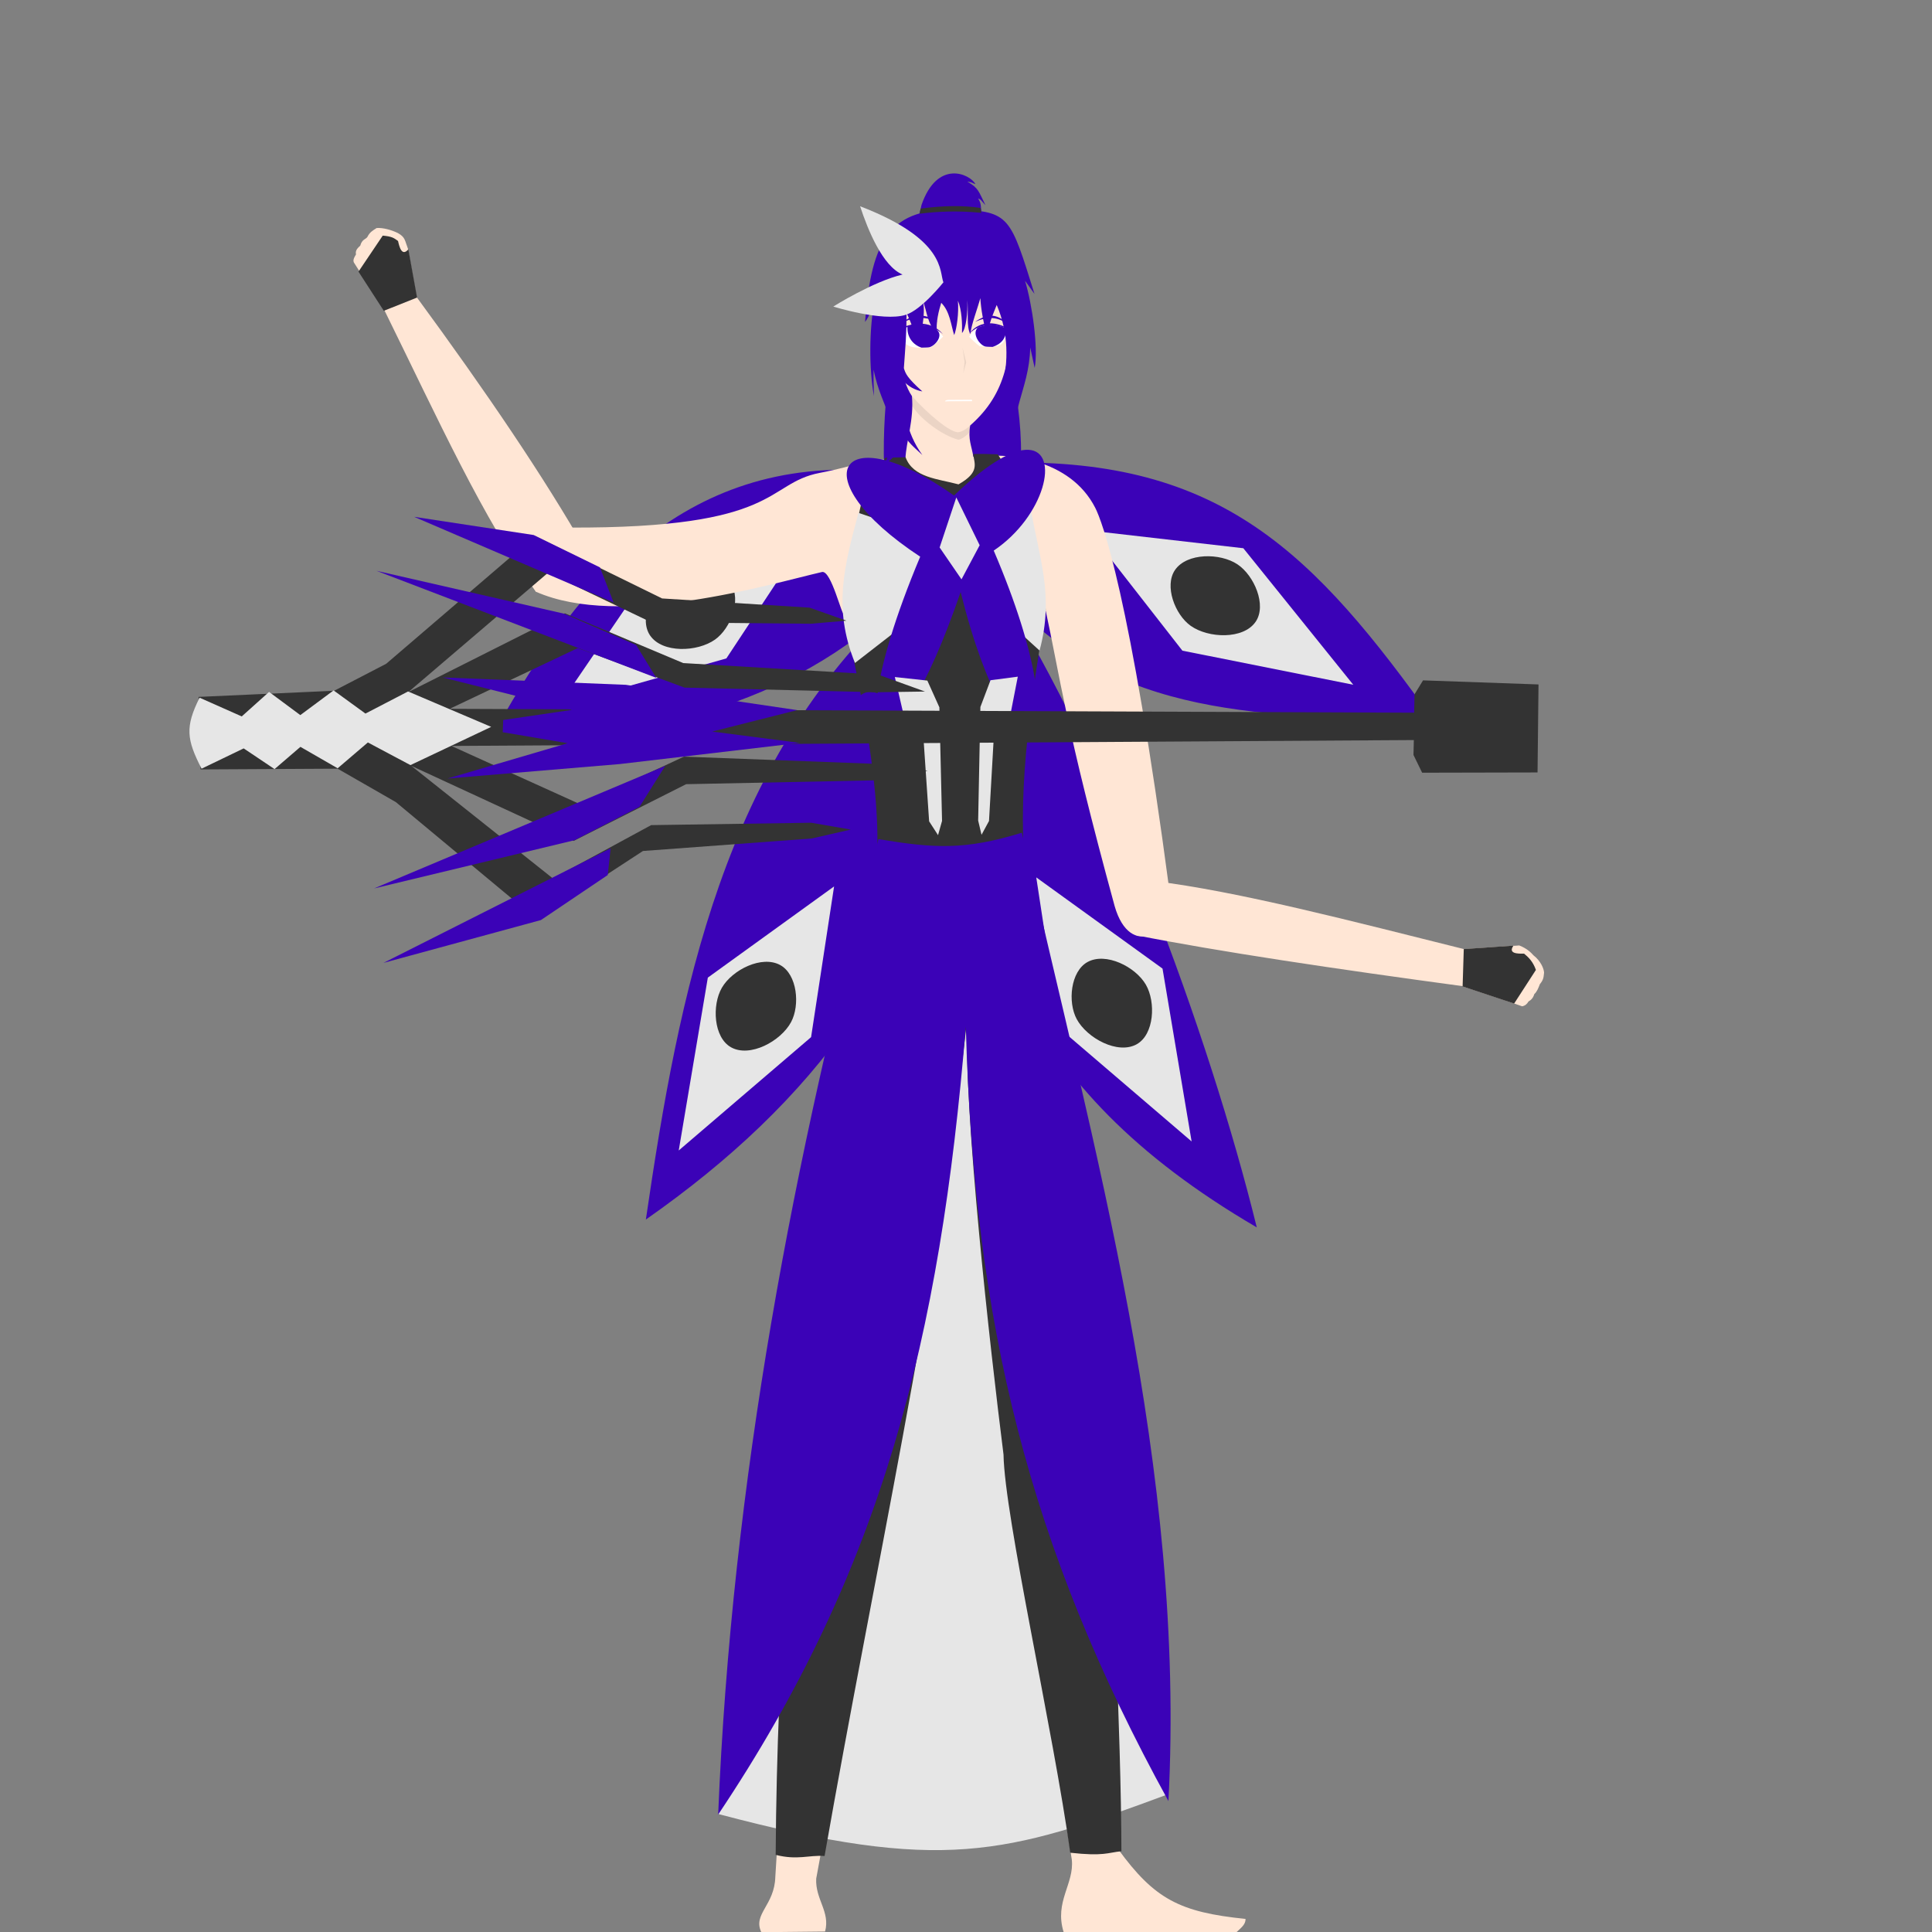 <?xml version="1.0" encoding="UTF-8" standalone="no"?>
<!-- Created with Inkscape (http://www.inkscape.org/) -->

<svg
   version="1.1"
   id="svg1"
   width="1512"
   height="1512"
   viewBox="0 0 1512 1512"
   sodipodi:docname="Ally2Attack.svg"
   inkscape:version="1.3.2 (091e20e, 2023-11-25)"
   inkscape:export-filename="../../Utopia/Assets/Sprites/Tetra.png"
   inkscape:export-xdpi="96"
   inkscape:export-ydpi="96"
   xmlns:inkscape="http://www.inkscape.org/namespaces/inkscape"
   xmlns:sodipodi="http://sodipodi.sourceforge.net/DTD/sodipodi-0.dtd"
   xmlns="http://www.w3.org/2000/svg"
   xmlns:svg="http://www.w3.org/2000/svg">
  <rect x="0" y="0" width="1512" height="1512" fill="#808080" stroke="none"/>
  <defs
     id="defs1" />
  <sodipodi:namedview
     id="namedview1"
     pagecolor="#505050"
     bordercolor="#eeeeee"
     borderopacity="1"
     inkscape:showpageshadow="0"
     inkscape:pageopacity="0"
     inkscape:pagecheckerboard="0"
     inkscape:deskcolor="#505050"
     inkscape:zoom="0.47076283"
     inkscape:cx="651.07095"
     inkscape:cy="879.42373"
     inkscape:window-width="1512"
     inkscape:window-height="945"
     inkscape:window-x="0"
     inkscape:window-y="37"
     inkscape:window-maximized="0"
     inkscape:current-layer="layer1"
     showguides="false"
     showgrid="false" />
  <g
     inkscape:groupmode="layer"
     id="layer1"
     inkscape:label="Layer1"
     style="display:inline">
    <path
       style="display:inline;fill:#3b02b7;stroke-width:3.78"
       d="M 686.828,368.687 C 533.177,355.737 448.019,459.43 381.362,583.108 503.122,577.01 616.883,554.764 704.668,469.779 566.121,596.471 531.645,775.819 505.458,954.424 637.325,862.218 720.425,751.576 749.267,594.657 769.011,721.274 789.533,847.343 983.565,960.558 946.394,809.368 866.304,592.251 782.587,461.209 c 91.169,104.91 208.602,97.018 340.55,104.29 C 1028.174,432.259 955.761,358.703 787.207,362.068 l -39.711,54.505 z"
       id="path3"
       sodipodi:nodetypes="ccccccccccc" />
    <path
       style="display:inline;fill:#e6e6e6;stroke-width:3.78"
       d="M 634.199,415.705 514.586,439.136 437.261,552.448 568.46,515.281 Z"
       id="path4"
       sodipodi:nodetypes="ccccc" />
    <path
       style="display:inline;fill:#e6e6e6;stroke-width:3.78"
       d="m 851.945,415.149 121.09,13.901 86.042,106.844 -133.727,-26.679 z"
       id="path4-2"
       sodipodi:nodetypes="ccccc" />
    <path
       style="display:inline;fill:#e6e6e6;stroke-width:3.78"
       d="m 810.988,686.655 98.809,71.364 22.772,135.278 -103.579,-88.69 z"
       id="path4-2-7"
       sodipodi:nodetypes="ccccc" />
    <path
       style="display:inline;fill:#e6e6e6;stroke-width:3.78"
       d="m 652.767,693.725 -98.809,71.364 -22.772,135.278 103.579,-88.69 z"
       id="path4-2-7-3"
       sodipodi:nodetypes="ccccc" />
    <path
       style="display:inline;fill:#333333;fill-opacity:1;stroke-width:3.78"
       d="m 522.974,452.43 c -13.065,8.714 -23.075,31.979 -14.188,44.928 9.608,13.999 37.003,12.994 50.839,3.153 12.337,-8.775 20.828,-31.293 12.217,-43.745 -9.301,-13.451 -35.264,-13.409 -48.869,-4.335 z"
       id="path7"
       sodipodi:nodetypes="sssss" />
    <path
       style="display:inline;fill:#333333;fill-opacity:1;stroke-width:3.78"
       d="m 968.479,441.674 c 13.065,8.714 23.075,31.979 14.188,44.928 -9.608,13.999 -37.003,12.994 -50.839,3.153 -12.337,-8.775 -20.828,-31.293 -12.217,-43.745 9.301,-13.451 35.264,-13.409 48.869,-4.335 z"
       id="path7-6"
       sodipodi:nodetypes="sssss" />
    <path
       style="display:inline;fill:#333333;fill-opacity:1;stroke-width:3.78"
       d="m 896.791,770.663 c 7.857,13.598 6.533,38.89 -7.168,46.566 -14.813,8.299 -38.932,-4.73 -46.982,-19.68 -7.178,-13.33 -4.822,-37.28 8.412,-44.634 14.295,-7.943 37.556,3.588 45.738,17.747 z"
       id="path7-6-2"
       sodipodi:nodetypes="sssss" />
    <path
       style="display:inline;fill:#333333;fill-opacity:1;stroke-width:3.78"
       d="m 564.932,773.047 c -7.857,13.598 -6.533,38.89 7.168,46.566 14.813,8.299 38.932,-4.73 46.982,-19.68 7.178,-13.33 4.822,-37.28 -8.412,-44.634 -14.295,-7.943 -37.556,3.588 -45.738,17.747 z"
       id="path7-6-2-9"
       sodipodi:nodetypes="sssss" />
    <path
       style="display:inline;fill:#e6e6e6;fill-opacity:1;stroke-width:3.78"
       d="m 562.408,1419.733 c 174.985,46.327 224.618,31.585 351.286,-15.377 l -132.378,-751.1 -74.822,1.439 z"
       id="path18"
       sodipodi:nodetypes="ccccc" />
    <path
       id="path16"
       style="display:inline;fill:#3b02b7;fill-opacity:1;stroke-width:3.78"
       d="m 721.215,160.299 c -28.294,122.197 -46.089,210.268 -6.803,327.277 v -60.914 l 20.107,83.979 v -78.656 l 13.604,55.592 4.73,-59.732 7.098,41.99 c 76.84,-104.729 18.811,-194.419 7.558,-309.368 -0.186,-1.896 -1.077,-3.535 -2.003,-5.135 2.542,0.92 2.224,1.634 5.716,5.229 -5.29,-10.678 -5.375,-13.462 -14.189,-18.405 4.879,0.612 3.865,1.407 6.332,1.843 -4.447,-7.926 -29.722,-19.405 -42.15,16.3 z"
       sodipodi:nodetypes="cccccccccccccc"
       inkscape:transform-center-y="163.04603" />
    <path
       id="path1"
       style="display:inline;fill:#ffe6d5;fill-opacity:1;stroke-width:3.425"
       d="m 747.488,186.305 c -39.586,1.742 -46.032,10.774 -45.341,68.32 1.696,18.78 2.218,41.717 11.541,55.356 1.761,18.021 -4.611,35.912 -5.068,48.901 -33.545,0.352 -35.281,5.086 -67.04,11.197 -42.987,8.271 -29.74,43.61 -196.469,42.798 -62.268,-29.868 -37.33,31.47 -25.682,50.218 66.007,29.218 182.488,-5.846 223.855,-15.432 7.351,-1.703 15.733,35.658 17.435,33.068 11.303,49.643 15.274,37.644 29.516,182.647 -26.078,164.375 -52.469,331.999 -64.237,496.375 l -19.224,309.001 c -0.562,22.53 -17.831,29.118 -10.953,43.396 l 49.885,-0.515 c 4.191,-15.512 -7.721,-25.109 -6.944,-41.363 l 55.246,-300.534 c 25.583,-129.761 51.678,-259.522 63.282,-389.283 2.481,119.788 18.315,247.621 34.896,375.903 l 46.629,299.121 c 1.946,18.851 -13.778,32.785 -6.425,56.503 l 135.335,0.111 c 4.414,-4.05 7.062,-6.282 7.062,-10.332 -51.544,-5.248 -71.187,-15.447 -99.754,-54.621 l -9.398,-285.073 c -10.557,-163.424 -36.253,-330.882 -66.859,-500.057 4.678,-154.175 12.998,-130.892 19.201,-186.006 11.947,55.057 15.626,91.386 54.37,233.18 12.033,41.931 46.507,21.952 42.96,-11.455 -31.06,-233.889 -52.97,-290.108 -58.143,-300.279 -19.733,-38.802 -69.244,-43.536 -95.437,-39.989 -1.109,-8.005 -4.406,-13.412 -2.444,-24.501 29.381,-25.836 31.667,-55.196 32.255,-93.276 -3.224,-23.921 -6.801,-53.183 -44.051,-53.379 z"
       sodipodi:nodetypes="ccccsccsccccccccccccccccccccscccc" />
    <path
       style="display:inline;fill:#333333;stroke-width:3.425"
       d="m 708.711,357.841 c 5.886,16.022 25.331,16.869 41.427,21.222 16.758,-9.433 12.483,-16.096 11.443,-23.708 3.294,-0.294 15.669,0.034 19.329,0.203 31.387,48.953 32.357,93.181 37.481,121.2 -10.455,66.716 -22.133,134.496 -16.336,202.236 36.068,143.361 61.385,425.3 64.058,450.678 2.859,54.469 11.416,229.296 11.517,319.112 -10.721,1.103 -13.878,4.073 -40.056,1.171 -13.02,-94.496 -51.462,-263.155 -52.21,-311.602 -10.64,-84.345 -31.101,-266.411 -28.405,-341.292 -23.265,213.305 -73.467,437.417 -111.64,655.449 -12.347,-0.859 -21.23,3.467 -38.272,-0.886 2.057,-328.802 50.604,-550.058 79.305,-780.792 3.189,-61.184 -17.272,-151.397 -26.39,-191.552 16.514,-118.918 18.917,-99.844 32.792,-120.986 2.676,-0.222 12.817,-0.311 15.957,-0.455 z"
       id="path6"
       inkscape:label="path6"
       sodipodi:nodetypes="ccccccccccccccccc" />
    <path
       style="display:inline;fill:#333333;fill-opacity:0.1;stroke-width:3.425"
       d="m 713.637,309.909 c 12.274,13.866 30.892,29.637 36.939,28.283 3.312,-0.747 7.184,-3.612 8.669,-5.165 -0.196,1.749 -0.481,3.276 -0.589,5.247 -1.194,2.027 -6.416,5.769 -8.613,5.862 -12.866,-3.403 -29.678,-16.158 -36.043,-26.291 0.092,-3.636 0.016,-5.417 -0.363,-7.935 z"
       id="path15"
       sodipodi:nodetypes="ccccccc" />
    <path
       style="display:inline;fill:#ffffff;stroke-width:1.905"
       d="m 739.639,314.144 c -0.406,0.063 0.443,-1.269 2.987,-1.206 13.861,-0.123 14.36,-0.044 17.624,-0.12 0.942,0.189 0.513,1.044 0.23,1.141 -11.224,0.154 -16.77,-0.058 -20.841,0.184 z"
       id="path14"
       sodipodi:nodetypes="cccccc" />
    <path
       style="display:inline;fill:#ffffff;stroke-width:4.143"
       d="m 738.105,263.392 c -5.065,-6.702 -8.227,-7.762 -15.821,-8.986 -7.093,0.494 -12.125,0.186 -18.405,2.97 3.192,5.413 0.436,14.075 14.39,14.698 8.757,-0.099 1.643,0.111 10.524,-0.441 3.576,-2.266 7.378,-6.361 9.312,-8.24 z"
       id="path8"
       sodipodi:nodetypes="cccccc" />
    <path
       style="display:inline;fill:#3b02b7;fill-opacity:1;stroke-width:4.232"
       d="m 733.146,258.127 c -4.852,-4.399 -16.648,-4.063 -22.949,-2.543 -0.513,8.249 4.311,14.313 11.017,16.479 1.55,-0.095 4.375,-0.01 5.918,-0.281 4.847,-0.999 11.485,-9.259 6.014,-13.654 z"
       id="path9"
       sodipodi:nodetypes="ccccc" />
    <path
       style="display:inline;fill:#3b02b7;fill-opacity:1;stroke-width:4.143"
       d="m 703.269,257.586 c 12.502,-3.309 24.268,-5.155 34.626,3.856 -10.417,-12.195 -25.816,-8.214 -34.626,-3.856 z"
       id="path10"
       sodipodi:nodetypes="ccc" />
    <path
       style="display:inline;fill:#3b02b7;fill-opacity:1;stroke-width:3.066"
       d="m 763.081,251.892 c 9.828,-4.319 16.857,-4.124 25.358,1.462 -8.26,-8.139 -15.753,-8.073 -25.358,-1.462 z"
       id="path10-8-6"
       sodipodi:nodetypes="ccc" />
    <path
       style="display:inline;fill:#3b02b7;fill-opacity:1;stroke-width:3.013"
       d="m 733.861,251.926 c -9.448,-4.462 -19.92,-4.22 -28.198,1.241 8.074,-8.016 18.993,-7.99 28.198,-1.241 z"
       id="path10-8-6-6"
       sodipodi:nodetypes="ccc" />
    <path
       style="display:inline;fill:#ffffff;stroke-width:3.942"
       d="m 758.446,263.476 c 4.586,-6.702 6.924,-8.148 13.8,-9.372 6.422,0.494 10.977,0.186 16.663,2.97 -2.89,5.413 0.014,13.715 -12.619,14.339 -7.928,-0.099 -1.487,0.111 -9.528,-0.441 -3.237,-2.266 -6.564,-5.616 -8.316,-7.495 z"
       id="path8-9"
       sodipodi:nodetypes="cccccc" />
    <path
       style="display:inline;fill:#3b02b7;fill-opacity:1;stroke-width:3.926"
       d="m 789.202,257.154 c -11.224,-3.309 -21.565,-4.908 -30.865,4.103 9.353,-12.195 22.955,-8.461 30.865,-4.103 z"
       id="path10-5"
       sodipodi:nodetypes="ccc" />
    <path
       style="display:inline;fill:#3b02b7;fill-opacity:1;stroke-width:4.137"
       d="m 765.401,256.292 c 9.236,-3.876 15.992,-1.223 22.013,0.297 0.491,8.249 -4.12,12.738 -10.528,14.903 -1.482,-0.095 -4.181,-0.01 -5.656,-0.281 -4.632,-0.999 -11.058,-10.524 -5.829,-14.919 z"
       id="path9-5"
       sodipodi:nodetypes="ccccc" />
    <path
       style="display:inline;fill:#333333;fill-opacity:0.1;stroke-width:6.519"
       d="m 753.269,272 1.616,11.297 -1.012,8.892 2.282,-8.617 z"
       id="path32"
       sodipodi:nodetypes="ccccc" />
    <path
       id="path2"
       style="fill:#3b02b7;fill-opacity:1;stroke-width:3.78"
       d="m 749.478,164.064 c -52.127,-1.477 -67.513,21.908 -72.474,87.894 3.57,-4.606 5.67,-11.444 7.443,-16.877 -4.219,22.061 -4.457,53.275 -0.478,74.944 -0.235,-6.902 -0.439,-13.806 -0.25,-20.711 5.931,31.832 24.724,44.203 7.621,75.043 10.239,-7.525 15.126,-13.81 15.037,-26.475 3.078,7.776 9.575,12.587 15.477,18.221 -12.938,-17.822 -15.583,-37.564 -14.998,-58.076 4.238,4.476 9.006,7.206 14.988,8.314 -12.164,-10.934 -13.176,-14.019 -14.469,-18.246 1.206,-17.366 2.1,-25.572 2.1,-43.082 4.285,8.79 6.719,17.049 9.539,26.205 1.676,-10.61 5.571,-24.833 3.319,-35.443 3.023,7.209 3.283,18.031 10.963,25.24 -1.124,-8.707 1.602,-18.554 3.319,-24.015 6.848,6.681 7.692,17.76 10.148,25.24 2.062,-5.154 3.691,-17.251 2.911,-26.872 3.05,7.209 3.416,18.031 3.211,25.24 3.116,-3.256 4.635,-15.959 4.133,-25.646 0.948,8.167 -0.808,21.304 2.396,26.462 0.758,-7.52 5.577,-19.84 7.805,-28.095 0.381,7.742 2.766,22.468 5.761,29.463 0.687,-9.648 4.387,-17.253 7.057,-24.124 19.265,44.811 -3.015,89.671 -12.27,105.862 6.846,-3.444 10.334,-7.93 14.285,-14.111 2.187,14.891 10.293,27.089 17.33,40.098 l -2.855,-12.65 c -9.13,-34.832 8.953,-51.027 9.733,-85.961 l 3.488,16.012 c 2.956,-15.65 -1.989,-49.935 -7.538,-68.181 l 7.396,10.272 c -18.814,-59.997 -19.131,-64.782 -60.126,-65.943 z"
       sodipodi:nodetypes="scccccccccccccccccccccccccccccccs" />
    <path
       style="fill:#3b02b7;fill-opacity:1;stroke-width:3.78"
       d="M 687.496,656.721 C 620.408,907.765 572.673,1160.217 562.047,1420.094 690.554,1228.197 735.701,1047.875 755.857,803.428 c 6.441,231.918 49.085,407.027 158.571,606.095 13.603,-259.342 -57.997,-507.525 -114.717,-757.833 -44.903,13.843 -68.911,12.154 -112.214,5.031 z"
       id="path17"
       sodipodi:nodetypes="cccccc" />
    <path
       id="path20"
       style="display:inline;fill:#e6e6e6;fill-opacity:1;stroke-width:3.78"
       d="m 806.582,397.322 -53.5,31.514 -81.232,-27.461 c -11.165,41.891 -20.121,74.396 -2.748,117.482 l 83.68,-65.005 60.777,55.274 c 11.843,-43.426 -0.761,-73.685 -6.977,-111.805 z"
       sodipodi:nodetypes="ccccccc" />
    <path
       id="path19"
       style="fill:#3b02b7;fill-opacity:1;stroke-width:3.78"
       d="m 804.93,352.025 c -11.381,-0.598 -30.502,9.024 -58.299,35.766 -89.647,-63.211 -121.024,-14.297 -26.475,47.879 -20.193,48.109 -30.393,84.12 -33.385,106.893 -3.109,-1.056 -6.341,-1.524 -9.297,-0.555 -3.871,1.27 -8.548,5.107 -8.1,9.156 1.203,10.868 8.265,18.531 21.103,19.043 12.07,0.481 33.367,-25.787 61.329,-106.84 40.676,162.959 97.357,134.585 25.895,-32.467 39.855,-26.78 52.268,-77.56 27.229,-78.875 z"
       sodipodi:nodetypes="scccsssccs" />
    <path
       style="fill:#e6e6e6;fill-opacity:1;stroke-width:3.78"
       d="m 748.416,389.293 -13.054,39.161 17.115,24.947 14.214,-26.688 z"
       id="path22"
       sodipodi:nodetypes="ccccc" />
    <path
       style="fill:#e6e6e6;stroke-width:3.78"
       d="m 707.275,559.825 -6.972,-29.978 25.447,2.789 9.412,20.915 2.091,88.889 -3.137,11.155 -6.972,-10.806 -4.88,-71.808 z"
       id="path5" />
    <path
       d="M 419.433,463.111 C 378.259,406.586 342.74,327.903 300.919,242.983 l -23.654,-37.065 c -1.548,-2.05 0.022,-4.585 1.34,-6.83 -0.796,-3.422 1.78,-5.282 3.343,-6.861 1.407,-5.186 4.41,-4.84 5.604,-6.857 1.811,-3.577 3.751,-4.718 7.215,-6.917 5.168,-0.355 11.86,1.592 16.563,3.922 5.968,3.25 5.476,5.946 7.922,12.235 l 6.704,37.748 c 54.533,74.241 100.229,141.648 132.788,198.89"
       style="display:inline;fill:#ffe6d5;fill-opacity:1;stroke-width:3.425"
       id="path1-05"
       sodipodi:nodetypes="ccccccccccc" />
    <path
       style="display:inline;fill:#333333;fill-opacity:1;stroke-width:3.78"
       d="m 280.547,212.589 19.829,30.659 26.024,-10.384 -6.815,-37.746 c -5.121,5.981 -7.051,-1.98 -8.077,-6.522 -3.425,-2.555 -4.992,-3.555 -11.973,-4.197 z"
       id="path12"
       sodipodi:nodetypes="ccccccc" />
    <path
       style="display:inline;fill:#e6e6e6;stroke-width:3.463"
       d="m 790.687,559.545 5.854,-29.978 -21.366,2.789 -7.902,20.915 -1.756,88.889 2.634,11.155 5.854,-10.806 4.097,-71.808 z"
       id="path5-0" />
    <path
       style="fill:#333333;fill-opacity:1;stroke-width:3.78"
       d="m 719.747,167.245 c 13.968,-1.715 29.202,-2.536 48.23,-0.68 l -0.555,-3.823 c -14.257,-2.163 -30.031,-1.797 -46.982,0.529 z"
       id="path11"
       sodipodi:nodetypes="ccccc" />
    <path
       id="path24"
       style="fill:#e6e6e6;fill-opacity:1;stroke-width:3.78"
       d="m 673.12,161.412 c 6.023,18.397 17.631,46.965 33.225,53.432 -23.104,5.463 -54.201,25.066 -54.201,25.066 0,0 38.452,12.087 56.605,6.506 12.434,-3.822 29.568,-25.465 29.568,-25.465 -3.35,-8.206 2.383,-33.512 -65.197,-59.539 z"
       sodipodi:nodetypes="cccscc" />
    <path
       style="fill:#333333;fill-opacity:1;stroke-width:3.78"
       d="m 353.274,583.779 753.207,-4.597 -0.284,11.638 6.779,13.911 90.318,-0.203 0.756,-68.875 -90.363,-3.191 -6.656,10.891 -0.308,14.413 -754.811,-3.035 100.233,-47.539 83.578,30.937 150.864,3.628 37.328,-0.545 -36.647,-13.24 -152.562,-9.047 -92.617,-38.933 -122.528,61.641 109.269,-93.325 80.77,38.674 124.922,1.166 27.886,-2.399 -28.84,-10.201 -115.396,-7.194 -99.448,-48.773 -116.483,99.893 -40.711,21.116 -106.08,4.815 1.487,56.752 107.29,-0.58 45.59,26.169 110.797,92.158 82.559,-53.915 132.068,-9.776 30.576,-6.994 -30.943,-5.335 -125.277,1.858 -76.9,41.729 -110.814,-88.127 127.085,58.744 88.006,-44.384 147.706,-3.005 41.372,-7.5 -40.473,-5.382 -150.308,-5.669 -80.618,37.547 z"
       id="path25"
       sodipodi:nodetypes="ccccccccccccccccccccccccccccccccccccccccccccccc" />
    <path
       style="fill:#e6e6e6;fill-opacity:1;stroke-width:3.78"
       d="m 157.745,601.583 32.967,-15.883 24.162,16.205 20.247,-17.41 29.133,16.771 23.646,-20.211 33.315,17.719 63.203,-29.919 -65.069,-27.711 -33.337,17.302 -24.941,-18.131 -26.037,19.333 -24.458,-18.157 -21.382,19.183 -32.992,-14.649 c -11.443,22.897 -10.182,32.657 1.544,55.557 z"
       id="path26"
       sodipodi:nodetypes="cccccccccccccccc" />
    <path
       style="fill:#3b02b7;fill-opacity:1;stroke-width:3.78"
       d="m 444.261,581.641 -94.052,27.635 134.937,-11.329 140.746,-16.548 -68.536,-8.884 66.516,-16.779 -134.182,-19.799 -143.407,-5.77 101.234,25.412 -53.707,7.886 -0.373,9.575 z"
       id="path28"
       sodipodi:nodetypes="cccccccccccc" />
    <path
       style="fill:#3b02b7;fill-opacity:1;stroke-width:3.78"
       d="m 477.883,663.886 -177.815,89.696 123.248,-33.53 52.312,-35.243 z"
       id="path29"
       sodipodi:nodetypes="ccccc" />
    <path
       style="fill:#3b02b7;fill-opacity:1;stroke-width:3.78"
       d="m 520.606,599.408 -20.151,32.05 -50.864,26.108 -156.864,37.741 z"
       id="path30"
       sodipodi:nodetypes="ccccc" />
    <path
       style="fill:#3b02b7;fill-opacity:1;stroke-width:3.78"
       d="m 513.655,530.512 -219.014,-83.787 146.79,33.551 56.369,24.462 z"
       id="path31" />
    <path
       style="fill:#3b02b7;fill-opacity:1;stroke-width:3.78"
       d="M 480.201,471.512 469.549,444.068 417.657,418.71 324.066,404.466 Z"
       id="path33"
       sodipodi:nodetypes="ccccc" />
    <path
       d="m 902.171,689.405 c 66.772,8.067 156.899,31.794 243.967,53.469 l 42.847,-2.946 c 6.275,2.42 9.495,5.872 11.079,7.675 5.759,4.423 8.231,10.598 8.342,13.604 -0.432,2.921 -0.031,5.116 -3.267,8.972 -1.292,3.279 -2.211,5.831 -4.403,7.837 -0.721,2.686 -2.388,4.629 -4.522,5.75 -1.137,2.068 -2.748,3.338 -4.975,3.779 l -43.73,-15.399 C 1043.921,758.156 953.124,744.599 889.27,731.953 m 296.096,53.476 -40.316,-13.4 0.906,-29.249 38.904,-2.691 c -4.558,6.42 3.633,6.359 8.288,6.252 3.31,2.702 6.947,6.138 9.265,12.755 z"
       style="display:inline;fill:#ffe6d5;fill-opacity:1;stroke-width:3.425"
       id="path1-0" />
    <path
       style="display:inline;fill:#333333;fill-opacity:1;stroke-width:3.78"
       d="m 1184.972,785.403 -40.316,-13.4 0.906,-29.249 38.904,-2.691 c -4.558,6.421 3.633,6.359 8.288,6.252 3.31,2.702 6.947,6.138 9.265,12.755 z"
       id="path12-8"
       sodipodi:nodetypes="ccccccc" />
  </g>
</svg>
